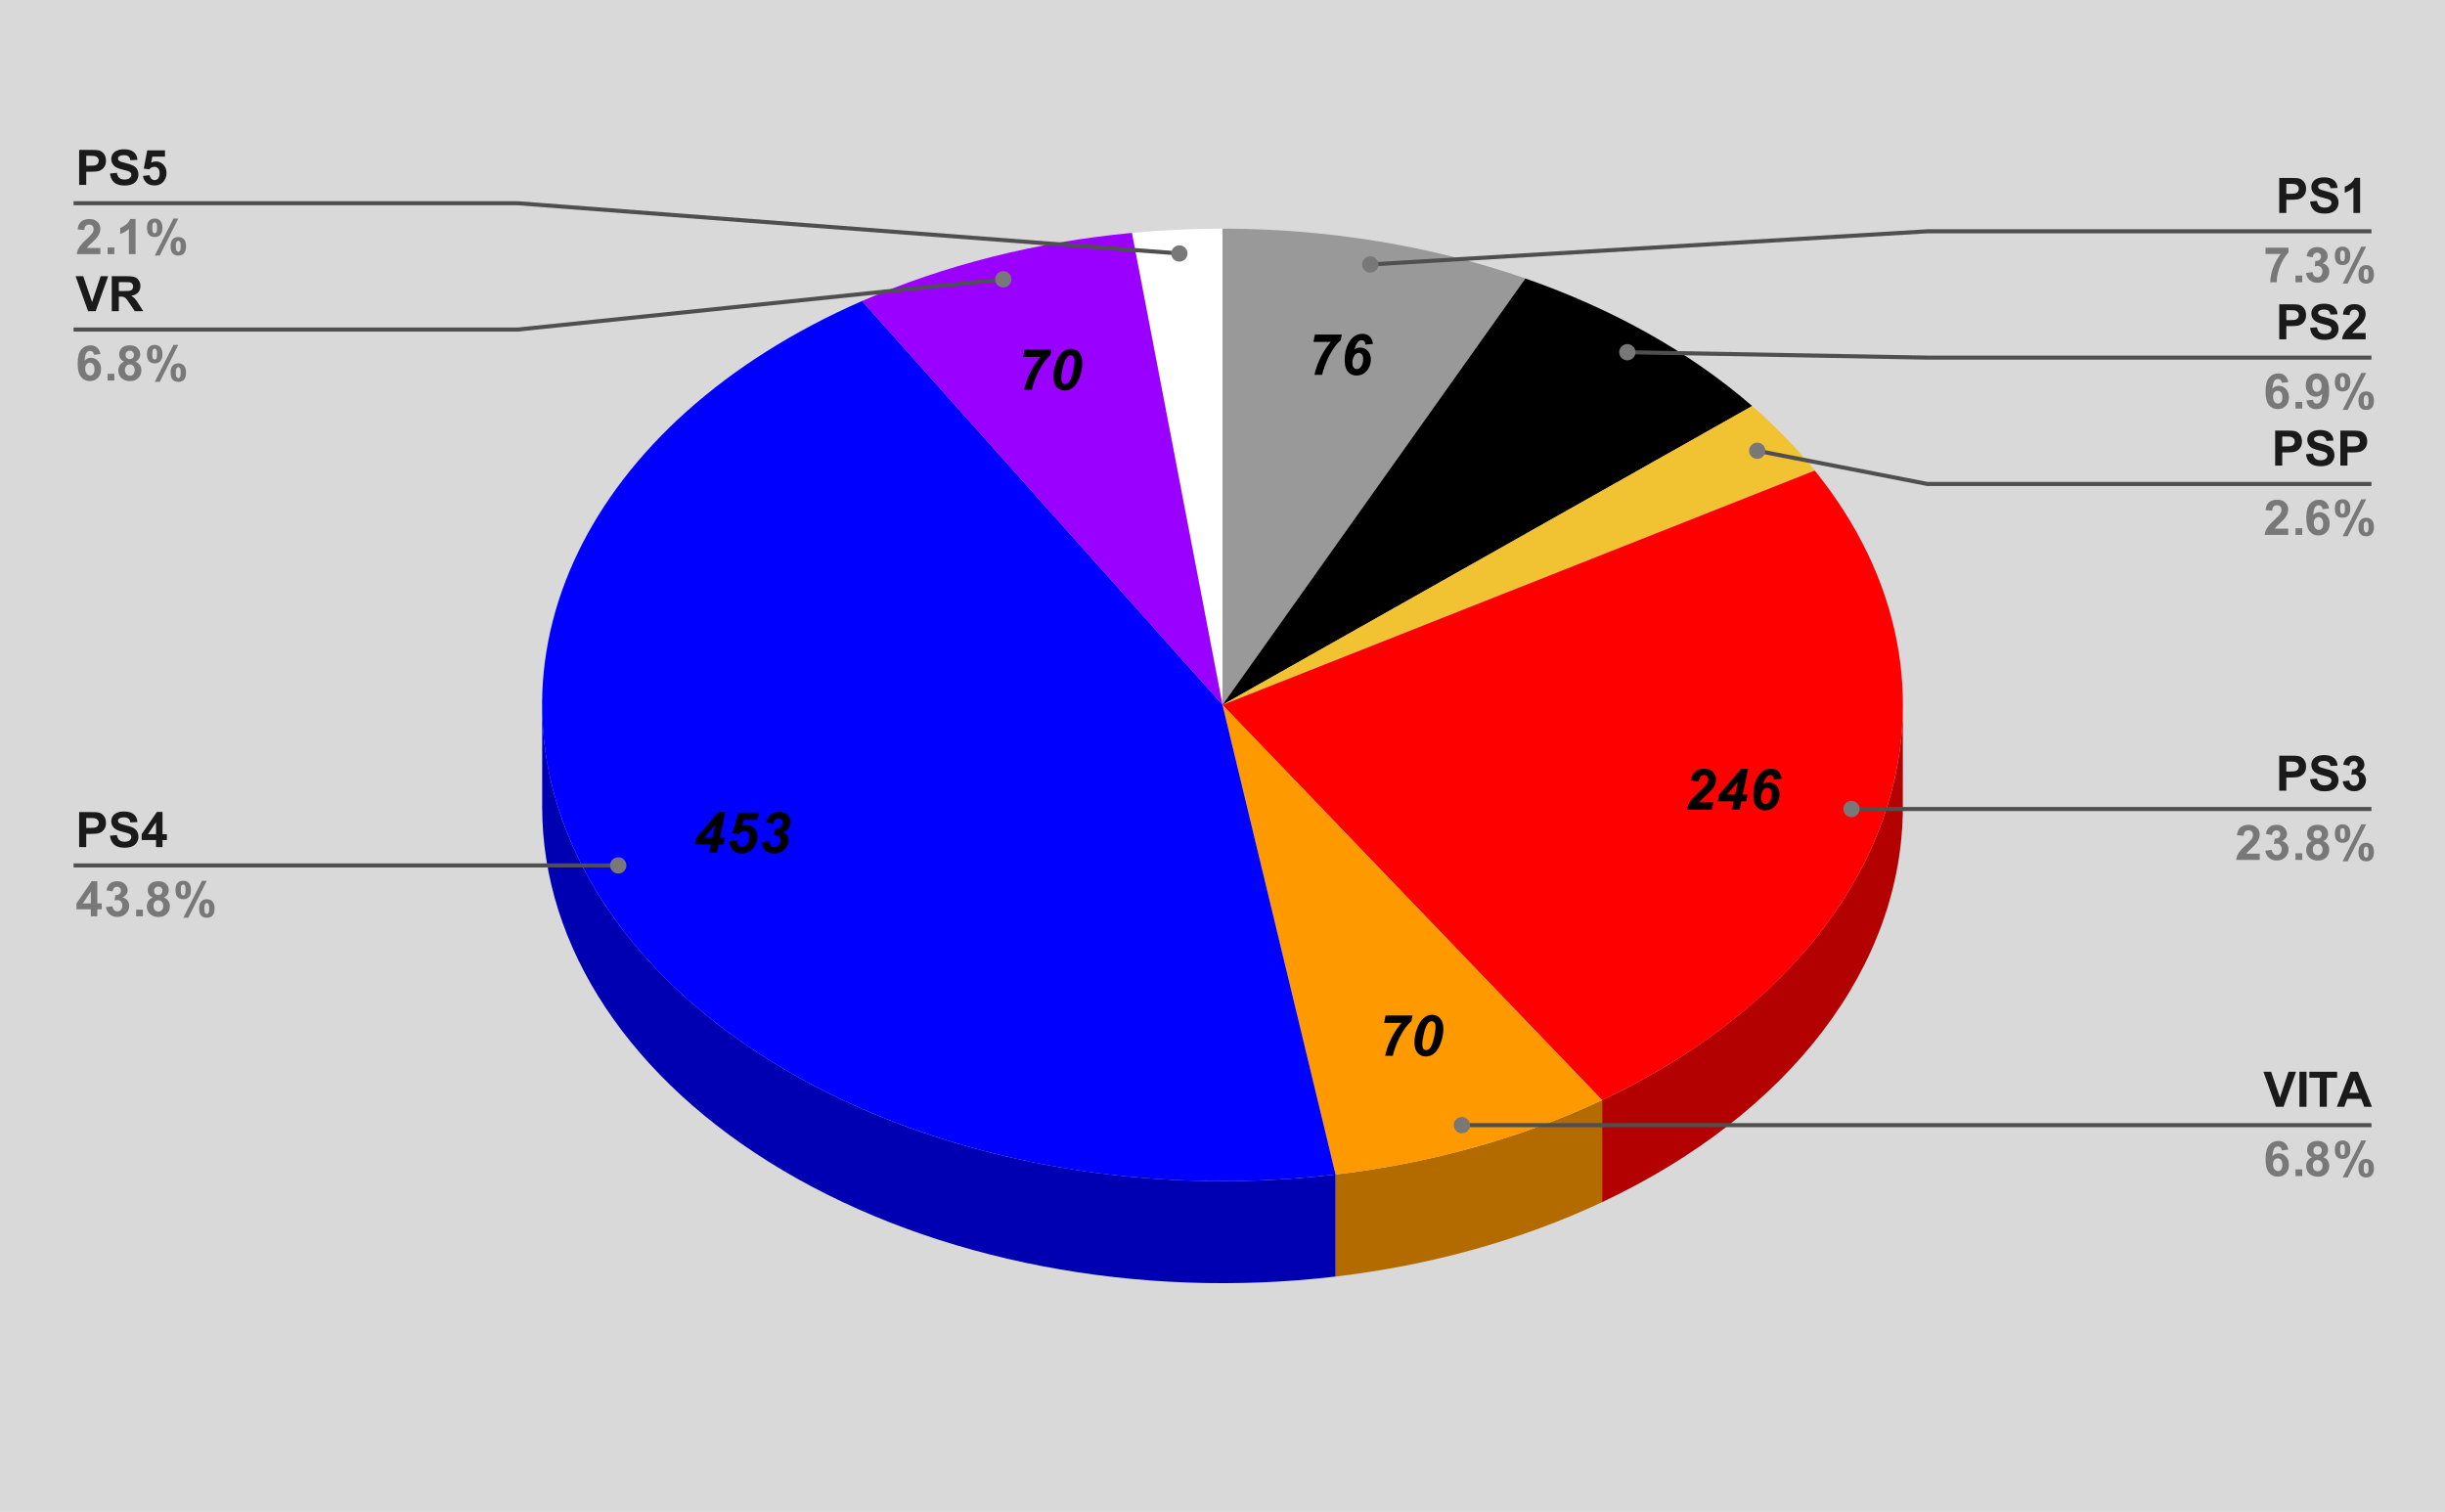 <svg version="1.1" viewBox="0.0 0.0 600.0 371.0" fill="none" stroke="none" stroke-linecap="square" stroke-miterlimit="10" width="600" height="371" xmlns:xlink="http://www.w3.org/1999/xlink" xmlns="http://www.w3.org/2000/svg"><path fill="#d9d9d9" d="M0 0L600.0 0L600.0 371.0L0 371.0L0 0Z" fill-rule="nonzero"/><path fill="#999999" d="M300.0 56.114C325.79 56.114 351.229 60.296 374.323 68.333L300.0 172.979Z" fill-rule="nonzero"/><path fill="#000000" d="M374.323 68.333C395.884 75.837 414.872 86.517 429.983 99.64L300.0 172.979Z" fill-rule="nonzero"/><path fill="#f1c232" d="M429.983 99.64C435.711 104.614 440.846 109.909 445.337 115.47L300.0 172.979Z" fill-rule="nonzero"/><path fill="#b30000" d="M466.95 198.021C466.95 236.934 439.281 273.295 393.147 295.006L393.147 269.963C439.281 248.252 466.95 211.892 466.95 172.979Z" fill-rule="nonzero"/><path fill="#ff0000" d="M445.337 115.47C488.246 168.606 465.511 235.908 393.147 269.963L300.0 172.979Z" fill-rule="nonzero"/><path fill="#b36b00" d="M393.147 295.006C373.447 304.277 351.15 310.5 327.742 313.261L327.742 288.219C351.15 285.458 373.447 279.234 393.147 269.963Z" fill-rule="nonzero"/><path fill="#ff9900" d="M393.147 269.963C373.447 279.234 351.15 285.458 327.742 288.219L300.0 172.979Z" fill-rule="nonzero"/><path fill="#ffffff" d="M277.769 57.154C285.138 56.461 292.565 56.114 300.0 56.114L300.0 172.979Z" fill-rule="nonzero"/><path fill="#9900ff" d="M211.53 73.872C231.661 65.066 254.243 59.367 277.769 57.154L300.0 172.979Z" fill-rule="nonzero"/><path fill="#0000b3" d="M327.742 313.261C279.297 318.976 229.716 309.464 192.202 287.259C154.688 265.054 133.05 232.411 133.05 198.021L133.05 172.979C133.05 207.368 154.688 240.012 192.202 262.217C229.716 284.422 279.297 293.933 327.742 288.219Z" fill-rule="nonzero"/><path fill="#0000ff" d="M327.742 288.219C249.167 297.488 172.186 266.594 143.913 214.445C115.639 162.296 143.955 103.43 211.53 73.872L300.0 172.979Z" fill-rule="nonzero"/><path fill="#000000" d="M322.307 83.905L322.682 82.093L329.291 82.093L328.994 83.499Q328.369 83.999 327.604 85.015Q326.854 86.03 326.197 87.28Q325.557 88.53 325.151 89.671Q324.572 91.218 324.447 91.983L322.572 91.983Q322.697 91.233 323.151 89.921Q323.713 88.311 324.557 86.811Q325.401 85.296 326.588 83.905L322.307 83.905ZM336.916 84.405L335.072 84.561Q335.026 83.968 334.791 83.733Q334.557 83.483 334.166 83.483Q333.666 83.483 333.291 83.89Q332.729 84.452 332.401 85.718Q333.026 85.296 333.744 85.296Q334.901 85.296 335.651 86.093Q336.401 86.89 336.401 88.249Q336.401 89.343 335.869 90.311Q335.354 91.265 334.557 91.718Q333.776 92.155 332.901 92.155Q332.072 92.155 331.385 91.749Q330.713 91.327 330.354 90.515Q329.994 89.702 329.994 88.358Q329.994 85.671 331.182 83.796Q332.369 81.921 334.322 81.921Q335.432 81.921 336.088 82.546Q336.76 83.155 336.916 84.405ZM331.869 89.03Q331.869 89.827 332.182 90.202Q332.51 90.577 332.963 90.577Q333.541 90.577 333.947 90.046Q334.51 89.327 334.51 88.124Q334.51 87.343 334.197 86.968Q333.885 86.593 333.447 86.593Q333.072 86.593 332.682 86.89Q332.307 87.171 332.088 87.796Q331.869 88.405 331.869 89.03Z" fill-rule="nonzero"/><path fill="#000000" d="M371.096 102.261L371.471 100.449L378.08 100.449L377.783 101.855Q377.158 102.355 376.393 103.37Q375.643 104.386 374.986 105.636Q374.346 106.886 373.939 108.027Q373.361 109.574 373.236 110.339L371.361 110.339Q371.486 109.589 371.939 108.277Q372.502 106.667 373.346 105.167Q374.189 103.652 375.377 102.261L371.096 102.261ZM379.299 104.589L379.674 102.839Q382.205 101.73 383.596 100.261L384.799 100.261L382.674 110.339L380.705 110.339L382.158 103.386Q381.549 103.792 380.736 104.12Q379.939 104.449 379.299 104.589Z" fill-rule="nonzero"/><path fill="#000000" d="M416.84 191.802L414.918 191.505Q415.152 190.114 415.996 189.38Q416.856 188.63 418.121 188.63Q419.527 188.63 420.324 189.396Q421.121 190.146 421.121 191.318Q421.121 191.911 420.871 192.521Q420.637 193.114 420.074 193.771Q419.668 194.224 418.746 195.083Q417.84 195.927 417.543 196.239Q417.246 196.552 416.965 196.896L420.449 196.896L420.074 198.693L413.981 198.693Q414.074 197.958 414.418 197.286Q414.762 196.614 415.262 196.052Q415.762 195.474 417.121 194.193Q418.121 193.224 418.387 192.927Q418.871 192.396 419.043 192.005Q419.231 191.614 419.231 191.302Q419.231 190.802 418.934 190.489Q418.637 190.161 418.168 190.161Q417.715 190.161 417.356 190.521Q417.012 190.864 416.84 191.802ZM425.465 196.646L421.527 196.646L421.856 195.005L427.277 188.677L428.981 188.677L427.652 194.974L428.871 194.974L428.527 196.646L427.309 196.646L426.887 198.693L425.027 198.693L425.465 196.646ZM425.809 194.974L426.465 191.849L423.824 194.974L425.809 194.974ZM437.199 191.114L435.356 191.271Q435.309 190.677 435.074 190.443Q434.84 190.193 434.449 190.193Q433.949 190.193 433.574 190.599Q433.012 191.161 432.684 192.427Q433.309 192.005 434.027 192.005Q435.184 192.005 435.934 192.802Q436.684 193.599 436.684 194.958Q436.684 196.052 436.152 197.021Q435.637 197.974 434.84 198.427Q434.059 198.864 433.184 198.864Q432.356 198.864 431.668 198.458Q430.996 198.036 430.637 197.224Q430.277 196.411 430.277 195.068Q430.277 192.38 431.465 190.505Q432.652 188.63 434.606 188.63Q435.715 188.63 436.371 189.255Q437.043 189.864 437.199 191.114ZM432.152 195.739Q432.152 196.536 432.465 196.911Q432.793 197.286 433.246 197.286Q433.824 197.286 434.231 196.755Q434.793 196.036 434.793 194.833Q434.793 194.052 434.481 193.677Q434.168 193.302 433.731 193.302Q433.356 193.302 432.965 193.599Q432.59 193.88 432.371 194.505Q432.152 195.114 432.152 195.739Z" fill-rule="nonzero"/><path fill="#000000" d="M339.655 251.01L340.03 249.197L346.639 249.197L346.343 250.603Q345.718 251.103 344.952 252.119Q344.202 253.135 343.546 254.385Q342.905 255.635 342.499 256.775Q341.921 258.322 341.796 259.088L339.921 259.088Q340.046 258.338 340.499 257.025Q341.061 255.416 341.905 253.916Q342.749 252.4 343.936 251.01L339.655 251.01ZM347.108 255.822Q347.108 254.322 347.624 252.76Q348.249 250.869 349.233 249.947Q350.218 249.025 351.421 249.025Q352.639 249.025 353.421 249.916Q354.202 250.791 354.202 252.463Q354.202 254.01 353.624 255.728Q353.061 257.432 352.093 258.353Q351.124 259.26 349.905 259.26Q348.686 259.26 347.889 258.385Q347.108 257.494 347.108 255.822ZM349.03 256.228Q349.03 257.025 349.28 257.353Q349.546 257.682 349.968 257.682Q350.514 257.682 350.936 257.182Q351.499 256.51 351.936 254.51Q352.28 252.932 352.28 252.01Q352.28 251.26 352.014 250.932Q351.764 250.603 351.343 250.603Q350.827 250.603 350.421 251.103Q349.827 251.822 349.405 253.65Q349.03 255.228 349.03 256.228Z" fill-rule="nonzero"/><path fill="#000000" d="M174.489 207.237L170.552 207.237L170.88 205.597L176.302 199.268L178.005 199.268L176.677 205.565L177.895 205.565L177.552 207.237L176.333 207.237L175.911 209.284L174.052 209.284L174.489 207.237ZM174.833 205.565L175.489 202.44L172.848 205.565L174.833 205.565ZM179.052 206.409L180.958 206.237Q180.958 206.378 180.958 206.44Q180.958 207.143 181.255 207.503Q181.567 207.847 182.067 207.847Q182.77 207.847 183.333 207.175Q183.911 206.503 183.911 205.331Q183.911 204.628 183.583 204.284Q183.27 203.925 182.739 203.925Q182.348 203.925 181.989 204.112Q181.63 204.284 181.302 204.643L179.692 204.518L181.208 199.393L186.255 199.393L185.88 201.19L182.552 201.19L182.098 202.737Q182.38 202.612 182.661 202.55Q182.958 202.472 183.239 202.472Q184.38 202.472 185.114 203.253Q185.864 204.018 185.864 205.315Q185.864 206.362 185.348 207.378Q184.833 208.378 183.911 208.925Q182.989 209.456 181.989 209.456Q180.708 209.456 179.88 208.628Q179.067 207.8 179.052 206.409ZM186.88 206.659L188.755 206.44Q188.864 207.237 189.161 207.55Q189.473 207.862 189.989 207.862Q190.645 207.862 191.083 207.409Q191.536 206.956 191.536 206.253Q191.536 205.628 191.177 205.268Q190.817 204.909 190.223 204.909Q190.067 204.909 189.911 204.94L190.255 203.315Q190.348 203.315 190.442 203.315Q191.239 203.315 191.645 202.925Q192.052 202.518 192.052 201.847Q192.052 201.347 191.77 201.081Q191.505 200.8 191.052 200.8Q190.63 200.8 190.286 201.112Q189.958 201.409 189.755 202.175L187.973 201.815Q188.302 200.706 188.911 200.112Q189.833 199.222 191.192 199.222Q192.567 199.222 193.286 199.987Q194.005 200.753 194.005 201.831Q194.005 202.612 193.536 203.237Q193.083 203.862 192.286 204.159Q192.927 204.503 193.223 205.034Q193.52 205.565 193.52 206.143Q193.52 207.253 192.739 208.19Q191.661 209.456 189.973 209.456Q188.692 209.456 187.864 208.737Q187.052 208.003 186.88 206.659Z" fill-rule="nonzero"/><path fill="#000000" d="M251.055 87.583L251.43 85.77L258.04 85.77L257.743 87.177Q257.118 87.677 256.352 88.692Q255.602 89.708 254.946 90.958Q254.305 92.208 253.899 93.349Q253.321 94.895 253.196 95.661L251.321 95.661Q251.446 94.911 251.899 93.599Q252.461 91.989 253.305 90.489Q254.149 88.974 255.336 87.583L251.055 87.583ZM258.508 92.395Q258.508 90.895 259.024 89.333Q259.649 87.442 260.633 86.52Q261.618 85.599 262.821 85.599Q264.04 85.599 264.821 86.489Q265.602 87.364 265.602 89.036Q265.602 90.583 265.024 92.302Q264.462 94.005 263.493 94.927Q262.524 95.833 261.305 95.833Q260.087 95.833 259.29 94.958Q258.508 94.067 258.508 92.395ZM260.43 92.802Q260.43 93.599 260.68 93.927Q260.946 94.255 261.368 94.255Q261.915 94.255 262.337 93.755Q262.899 93.083 263.337 91.083Q263.68 89.505 263.68 88.583Q263.68 87.833 263.415 87.505Q263.165 87.177 262.743 87.177Q262.227 87.177 261.821 87.677Q261.227 88.395 260.805 90.224Q260.43 91.802 260.43 92.802Z" fill-rule="nonzero"/><path fill="#1a1a1a" d="M19.425 45.371L19.425 36.777L22.206 36.777Q23.784 36.777 24.269 36.902Q25.003 37.105 25.503 37.762Q26.003 38.402 26.003 39.418Q26.003 40.215 25.706 40.762Q25.425 41.293 24.988 41.605Q24.55 41.902 24.081 42.012Q23.472 42.137 22.284 42.137L21.159 42.137L21.159 45.371L19.425 45.371ZM21.159 38.23L21.159 40.668L22.113 40.668Q23.128 40.668 23.472 40.543Q23.831 40.402 24.019 40.121Q24.222 39.824 24.222 39.449Q24.222 38.98 23.941 38.684Q23.659 38.371 23.238 38.293Q22.941 38.23 22.003 38.23L21.159 38.23ZM26.988 42.574L28.675 42.418Q28.831 43.262 29.284 43.668Q29.753 44.059 30.55 44.059Q31.378 44.059 31.8 43.715Q32.237 43.355 32.237 42.871Q32.237 42.574 32.05 42.355Q31.878 42.137 31.425 41.98Q31.128 41.871 30.05 41.605Q28.644 41.262 28.081 40.762Q27.3 40.043 27.3 39.027Q27.3 38.371 27.659 37.809Q28.034 37.23 28.738 36.934Q29.441 36.637 30.425 36.637Q32.05 36.637 32.862 37.355Q33.675 38.059 33.722 39.23L31.988 39.309Q31.878 38.652 31.503 38.371Q31.144 38.074 30.409 38.074Q29.659 38.074 29.222 38.387Q28.956 38.574 28.956 38.918Q28.956 39.215 29.206 39.434Q29.534 39.715 30.8 40.012Q32.066 40.309 32.675 40.637Q33.284 40.949 33.628 41.512Q33.972 42.059 33.972 42.871Q33.972 43.605 33.55 44.262Q33.144 44.902 32.394 45.215Q31.644 45.527 30.534 45.527Q28.894 45.527 28.019 44.777Q27.159 44.012 26.988 42.574ZM35.081 43.168L36.722 42.996Q36.8 43.543 37.144 43.871Q37.487 44.199 37.941 44.199Q38.456 44.199 38.816 43.777Q39.175 43.355 39.175 42.512Q39.175 41.73 38.816 41.34Q38.456 40.934 37.894 40.934Q37.175 40.934 36.612 41.559L35.284 41.371L36.128 36.902L40.487 36.902L40.487 38.434L37.378 38.434L37.112 39.902Q37.675 39.621 38.237 39.621Q39.331 39.621 40.097 40.418Q40.862 41.215 40.862 42.48Q40.862 43.543 40.253 44.387Q39.409 45.512 37.925 45.512Q36.737 45.512 35.987 44.887Q35.237 44.246 35.081 43.168Z" fill-rule="nonzero"/><path fill="#787878" d="M24.628 60.84L24.628 62.371L18.847 62.371Q18.941 61.496 19.409 60.73Q19.878 59.949 21.269 58.668Q22.378 57.637 22.628 57.262Q22.972 56.746 22.972 56.246Q22.972 55.699 22.675 55.402Q22.378 55.105 21.863 55.105Q21.347 55.105 21.034 55.418Q20.738 55.73 20.691 56.449L19.05 56.293Q19.191 54.934 19.956 54.34Q20.738 53.746 21.894 53.746Q23.175 53.746 23.894 54.434Q24.628 55.121 24.628 56.137Q24.628 56.715 24.409 57.246Q24.206 57.762 23.753 58.34Q23.456 58.715 22.675 59.434Q21.894 60.152 21.691 60.387Q21.488 60.621 21.347 60.84L24.628 60.84ZM26.409 62.371L26.409 60.73L28.066 60.73L28.066 62.371L26.409 62.371ZM33.269 62.371L31.628 62.371L31.628 56.168Q30.722 57.012 29.503 57.418L29.503 55.918Q30.144 55.715 30.894 55.121Q31.659 54.527 31.941 53.746L33.269 53.746L33.269 62.371ZM36.066 55.902Q36.066 54.746 36.566 54.199Q37.081 53.637 37.956 53.637Q38.847 53.637 39.347 54.199Q39.862 54.746 39.862 55.902Q39.862 57.059 39.347 57.621Q38.847 58.168 37.987 58.168Q37.081 58.168 36.566 57.621Q36.066 57.059 36.066 55.902ZM37.362 55.887Q37.362 56.73 37.55 57.012Q37.691 57.23 37.956 57.23Q38.222 57.23 38.362 57.012Q38.55 56.73 38.55 55.887Q38.55 55.059 38.362 54.777Q38.222 54.559 37.956 54.559Q37.691 54.559 37.55 54.762Q37.362 55.059 37.362 55.887ZM39.206 62.699L37.987 62.699L42.566 53.637L43.753 53.637L39.206 62.699ZM41.862 60.449Q41.862 59.293 42.362 58.73Q42.878 58.168 43.753 58.168Q44.644 58.168 45.144 58.73Q45.659 59.293 45.659 60.449Q45.659 61.605 45.144 62.168Q44.644 62.715 43.784 62.715Q42.878 62.715 42.362 62.168Q41.862 61.605 41.862 60.449ZM43.144 60.434Q43.144 61.277 43.347 61.559Q43.487 61.777 43.753 61.777Q44.019 61.777 44.159 61.559Q44.347 61.277 44.347 60.434Q44.347 59.605 44.159 59.309Q44.019 59.105 43.753 59.105Q43.487 59.105 43.347 59.309Q43.144 59.605 43.144 60.434Z" fill-rule="nonzero"/><path stroke="#4f4f4f" stroke-width="1.0" stroke-linecap="butt" d="M18.55 49.871L127.05 49.871L289.417 62.204" fill-rule="nonzero"/><path fill="#787878" d="M291.417 62.204C291.417 61.1 290.521 60.204 289.417 60.204C288.312 60.204 287.417 61.1 287.417 62.204C287.417 63.309 288.312 64.204 289.417 64.204C290.521 64.204 291.417 63.309 291.417 62.204" fill-rule="nonzero"/><path fill="#1a1a1a" d="M21.613 76.371L18.55 67.777L20.425 67.777L22.597 74.137L24.706 67.777L26.55 67.777L23.472 76.371L21.613 76.371ZM27.425 76.371L27.425 67.777L31.081 67.777Q32.456 67.777 33.081 68.012Q33.706 68.246 34.081 68.84Q34.456 69.434 34.456 70.184Q34.456 71.152 33.878 71.793Q33.316 72.418 32.191 72.574Q32.753 72.902 33.112 73.309Q33.487 73.699 34.097 74.699L35.159 76.371L33.081 76.371L31.831 74.496Q31.159 73.496 30.909 73.246Q30.659 72.98 30.378 72.887Q30.113 72.777 29.519 72.777L29.159 72.777L29.159 76.371L27.425 76.371ZM29.159 71.418L30.441 71.418Q31.691 71.418 32.003 71.309Q32.316 71.199 32.487 70.949Q32.675 70.684 32.675 70.293Q32.675 69.871 32.441 69.605Q32.206 69.34 31.784 69.262Q31.566 69.23 30.519 69.23L29.159 69.23L29.159 71.418Z" fill-rule="nonzero"/><path fill="#787878" d="M24.644 86.887L23.05 87.059Q22.988 86.574 22.738 86.34Q22.488 86.105 22.097 86.105Q21.581 86.105 21.222 86.574Q20.863 87.043 20.769 88.512Q21.378 87.793 22.3 87.793Q23.331 87.793 24.066 88.574Q24.8 89.355 24.8 90.605Q24.8 91.918 24.019 92.715Q23.253 93.512 22.034 93.512Q20.738 93.512 19.894 92.512Q19.066 91.496 19.066 89.199Q19.066 86.824 19.925 85.793Q20.8 84.746 22.206 84.746Q23.175 84.746 23.816 85.293Q24.456 85.84 24.644 86.887ZM20.909 90.48Q20.909 91.277 21.269 91.715Q21.644 92.152 22.113 92.152Q22.581 92.152 22.878 91.793Q23.191 91.434 23.191 90.621Q23.191 89.777 22.863 89.402Q22.534 89.012 22.034 89.012Q21.566 89.012 21.238 89.387Q20.909 89.746 20.909 90.48ZM26.409 93.371L26.409 91.73L28.066 91.73L28.066 93.371L26.409 93.371ZM30.472 88.73Q29.831 88.465 29.534 87.996Q29.253 87.527 29.253 86.965Q29.253 85.996 29.925 85.371Q30.597 84.746 31.831 84.746Q33.05 84.746 33.722 85.371Q34.409 85.996 34.409 86.965Q34.409 87.559 34.097 88.027Q33.784 88.496 33.222 88.73Q33.941 89.027 34.316 89.574Q34.691 90.121 34.691 90.84Q34.691 92.027 33.925 92.777Q33.175 93.527 31.909 93.527Q30.738 93.527 29.956 92.902Q29.034 92.184 29.034 90.918Q29.034 90.215 29.378 89.637Q29.722 89.059 30.472 88.73ZM30.816 87.074Q30.816 87.574 31.081 87.855Q31.363 88.121 31.831 88.121Q32.3 88.121 32.581 87.84Q32.862 87.559 32.862 87.074Q32.862 86.605 32.581 86.34Q32.3 86.059 31.847 86.059Q31.378 86.059 31.097 86.34Q30.816 86.621 30.816 87.074ZM30.659 90.762Q30.659 91.434 31.003 91.824Q31.363 92.199 31.878 92.199Q32.394 92.199 32.722 91.84Q33.05 91.465 33.05 90.777Q33.05 90.168 32.706 89.809Q32.378 89.434 31.863 89.434Q31.253 89.434 30.956 89.855Q30.659 90.277 30.659 90.762ZM36.066 86.902Q36.066 85.746 36.566 85.199Q37.081 84.637 37.956 84.637Q38.847 84.637 39.347 85.199Q39.862 85.746 39.862 86.902Q39.862 88.059 39.347 88.621Q38.847 89.168 37.987 89.168Q37.081 89.168 36.566 88.621Q36.066 88.059 36.066 86.902ZM37.362 86.887Q37.362 87.73 37.55 88.012Q37.691 88.23 37.956 88.23Q38.222 88.23 38.362 88.012Q38.55 87.73 38.55 86.887Q38.55 86.059 38.362 85.777Q38.222 85.559 37.956 85.559Q37.691 85.559 37.55 85.762Q37.362 86.059 37.362 86.887ZM39.206 93.699L37.987 93.699L42.566 84.637L43.753 84.637L39.206 93.699ZM41.862 91.449Q41.862 90.293 42.362 89.73Q42.878 89.168 43.753 89.168Q44.644 89.168 45.144 89.73Q45.659 90.293 45.659 91.449Q45.659 92.605 45.144 93.168Q44.644 93.715 43.784 93.715Q42.878 93.715 42.362 93.168Q41.862 92.605 41.862 91.449ZM43.144 91.434Q43.144 92.277 43.347 92.559Q43.487 92.777 43.753 92.777Q44.019 92.777 44.159 92.559Q44.347 92.277 44.347 91.434Q44.347 90.605 44.159 90.309Q44.019 90.105 43.753 90.105Q43.487 90.105 43.347 90.309Q43.144 90.605 43.144 91.434Z" fill-rule="nonzero"/><path stroke="#4f4f4f" stroke-width="1.0" stroke-linecap="butt" d="M18.55 80.871L127.05 80.871L246.207 68.538" fill-rule="nonzero"/><path fill="#787878" d="M248.207 68.538C248.207 67.433 247.312 66.538 246.207 66.538C245.103 66.538 244.207 67.433 244.207 68.538C244.207 69.642 245.103 70.538 246.207 70.538C247.312 70.538 248.207 69.642 248.207 68.538" fill-rule="nonzero"/><path fill="#1a1a1a" d="M19.425 207.872L19.425 199.278L22.206 199.278Q23.784 199.278 24.269 199.403Q25.003 199.606 25.503 200.262Q26.003 200.903 26.003 201.919Q26.003 202.716 25.706 203.262Q25.425 203.794 24.988 204.106Q24.55 204.403 24.081 204.512Q23.472 204.637 22.284 204.637L21.159 204.637L21.159 207.872L19.425 207.872ZM21.159 200.731L21.159 203.169L22.113 203.169Q23.128 203.169 23.472 203.044Q23.831 202.903 24.019 202.622Q24.222 202.325 24.222 201.95Q24.222 201.481 23.941 201.184Q23.659 200.872 23.238 200.794Q22.941 200.731 22.003 200.731L21.159 200.731ZM26.988 205.075L28.675 204.919Q28.831 205.762 29.284 206.169Q29.753 206.559 30.55 206.559Q31.378 206.559 31.8 206.216Q32.237 205.856 32.237 205.372Q32.237 205.075 32.05 204.856Q31.878 204.637 31.425 204.481Q31.128 204.372 30.05 204.106Q28.644 203.762 28.081 203.262Q27.3 202.544 27.3 201.528Q27.3 200.872 27.659 200.309Q28.034 199.731 28.738 199.434Q29.441 199.137 30.425 199.137Q32.05 199.137 32.862 199.856Q33.675 200.559 33.722 201.731L31.988 201.809Q31.878 201.153 31.503 200.872Q31.144 200.575 30.409 200.575Q29.659 200.575 29.222 200.887Q28.956 201.075 28.956 201.419Q28.956 201.716 29.206 201.934Q29.534 202.216 30.8 202.512Q32.066 202.809 32.675 203.137Q33.284 203.45 33.628 204.012Q33.972 204.559 33.972 205.372Q33.972 206.106 33.55 206.762Q33.144 207.403 32.394 207.716Q31.644 208.028 30.534 208.028Q28.894 208.028 28.019 207.278Q27.159 206.512 26.988 205.075ZM38.284 207.872L38.284 206.137L34.769 206.137L34.769 204.7L38.503 199.247L39.878 199.247L39.878 204.7L40.956 204.7L40.956 206.137L39.878 206.137L39.878 207.872L38.284 207.872ZM38.284 204.7L38.284 201.762L36.316 204.7L38.284 204.7Z" fill-rule="nonzero"/><path fill="#787878" d="M22.284 224.872L22.284 223.137L18.769 223.137L18.769 221.7L22.503 216.247L23.878 216.247L23.878 221.7L24.956 221.7L24.956 223.137L23.878 223.137L23.878 224.872L22.284 224.872ZM22.284 221.7L22.284 218.762L20.316 221.7L22.284 221.7ZM26.003 222.591L27.597 222.403Q27.675 223.012 28.003 223.341Q28.347 223.653 28.816 223.653Q29.331 223.653 29.675 223.262Q30.019 222.872 30.019 222.216Q30.019 221.606 29.675 221.247Q29.347 220.872 28.878 220.872Q28.55 220.872 28.113 220.997L28.3 219.653Q28.972 219.669 29.316 219.372Q29.675 219.059 29.675 218.544Q29.675 218.122 29.409 217.872Q29.159 217.606 28.722 217.606Q28.3 217.606 28.003 217.903Q27.706 218.184 27.644 218.747L26.128 218.497Q26.284 217.716 26.597 217.247Q26.925 216.778 27.488 216.512Q28.066 216.247 28.769 216.247Q29.988 216.247 30.722 217.012Q31.316 217.653 31.316 218.45Q31.316 219.575 30.081 220.247Q30.831 220.419 31.269 220.966Q31.706 221.512 31.706 222.294Q31.706 223.419 30.878 224.216Q30.05 225.012 28.831 225.012Q27.659 225.012 26.894 224.341Q26.128 223.669 26.003 222.591ZM33.409 224.872L33.409 223.231L35.066 223.231L35.066 224.872L33.409 224.872ZM37.472 220.231Q36.831 219.966 36.534 219.497Q36.253 219.028 36.253 218.466Q36.253 217.497 36.925 216.872Q37.597 216.247 38.831 216.247Q40.05 216.247 40.722 216.872Q41.409 217.497 41.409 218.466Q41.409 219.059 41.097 219.528Q40.784 219.997 40.222 220.231Q40.941 220.528 41.316 221.075Q41.691 221.622 41.691 222.341Q41.691 223.528 40.925 224.278Q40.175 225.028 38.909 225.028Q37.737 225.028 36.956 224.403Q36.034 223.684 36.034 222.419Q36.034 221.716 36.378 221.137Q36.722 220.559 37.472 220.231ZM37.816 218.575Q37.816 219.075 38.081 219.356Q38.362 219.622 38.831 219.622Q39.3 219.622 39.581 219.341Q39.862 219.059 39.862 218.575Q39.862 218.106 39.581 217.841Q39.3 217.559 38.847 217.559Q38.378 217.559 38.097 217.841Q37.816 218.122 37.816 218.575ZM37.659 222.262Q37.659 222.934 38.003 223.325Q38.362 223.7 38.878 223.7Q39.394 223.7 39.722 223.341Q40.05 222.966 40.05 222.278Q40.05 221.669 39.706 221.309Q39.378 220.934 38.862 220.934Q38.253 220.934 37.956 221.356Q37.659 221.778 37.659 222.262ZM43.066 218.403Q43.066 217.247 43.566 216.7Q44.081 216.137 44.956 216.137Q45.847 216.137 46.347 216.7Q46.862 217.247 46.862 218.403Q46.862 219.559 46.347 220.122Q45.847 220.669 44.987 220.669Q44.081 220.669 43.566 220.122Q43.066 219.559 43.066 218.403ZM44.362 218.387Q44.362 219.231 44.55 219.512Q44.691 219.731 44.956 219.731Q45.222 219.731 45.362 219.512Q45.55 219.231 45.55 218.387Q45.55 217.559 45.362 217.278Q45.222 217.059 44.956 217.059Q44.691 217.059 44.55 217.262Q44.362 217.559 44.362 218.387ZM46.206 225.2L44.987 225.2L49.566 216.137L50.753 216.137L46.206 225.2ZM48.862 222.95Q48.862 221.794 49.362 221.231Q49.878 220.669 50.753 220.669Q51.644 220.669 52.144 221.231Q52.659 221.794 52.659 222.95Q52.659 224.106 52.144 224.669Q51.644 225.216 50.784 225.216Q49.878 225.216 49.362 224.669Q48.862 224.106 48.862 222.95ZM50.144 222.934Q50.144 223.778 50.347 224.059Q50.487 224.278 50.753 224.278Q51.019 224.278 51.159 224.059Q51.347 223.778 51.347 222.934Q51.347 222.106 51.159 221.809Q51.019 221.606 50.753 221.606Q50.487 221.606 50.347 221.809Q50.144 222.106 50.144 222.934Z" fill-rule="nonzero"/><path stroke="#4f4f4f" stroke-width="1.0" stroke-linecap="butt" d="M18.55 212.372L127.05 212.372L151.717 212.372" fill-rule="nonzero"/><path fill="#787878" d="M153.717 212.372C153.717 211.267 152.822 210.372 151.717 210.372C150.613 210.372 149.717 211.267 149.717 212.372C149.717 213.476 150.613 214.372 151.717 214.372C152.822 214.372 153.717 213.476 153.717 212.372" fill-rule="nonzero"/><path fill="#1a1a1a" d="M559.325 52.258L559.325 43.664L562.106 43.664Q563.684 43.664 564.169 43.789Q564.903 43.992 565.403 44.648Q565.903 45.289 565.903 46.304Q565.903 47.101 565.606 47.648Q565.325 48.179 564.888 48.492Q564.45 48.789 563.981 48.898Q563.372 49.023 562.184 49.023L561.059 49.023L561.059 52.258L559.325 52.258ZM561.059 45.117L561.059 47.554L562.013 47.554Q563.028 47.554 563.372 47.429Q563.731 47.289 563.919 47.008Q564.122 46.711 564.122 46.336Q564.122 45.867 563.841 45.57Q563.559 45.258 563.138 45.179Q562.841 45.117 561.903 45.117L561.059 45.117ZM566.888 49.461L568.575 49.304Q568.731 50.148 569.184 50.554Q569.653 50.945 570.45 50.945Q571.278 50.945 571.7 50.601Q572.138 50.242 572.138 49.758Q572.138 49.461 571.95 49.242Q571.778 49.023 571.325 48.867Q571.028 48.758 569.95 48.492Q568.544 48.148 567.981 47.648Q567.2 46.929 567.2 45.914Q567.2 45.258 567.559 44.695Q567.934 44.117 568.638 43.82Q569.341 43.523 570.325 43.523Q571.95 43.523 572.763 44.242Q573.575 44.945 573.622 46.117L571.888 46.195Q571.778 45.539 571.403 45.258Q571.044 44.961 570.309 44.961Q569.559 44.961 569.122 45.273Q568.856 45.461 568.856 45.804Q568.856 46.101 569.106 46.32Q569.434 46.601 570.7 46.898Q571.966 47.195 572.575 47.523Q573.184 47.836 573.528 48.398Q573.872 48.945 573.872 49.758Q573.872 50.492 573.45 51.148Q573.044 51.789 572.294 52.101Q571.544 52.414 570.434 52.414Q568.794 52.414 567.919 51.664Q567.059 50.898 566.888 49.461ZM579.169 52.258L577.528 52.258L577.528 46.054Q576.622 46.898 575.403 47.304L575.403 45.804Q576.044 45.601 576.794 45.008Q577.559 44.414 577.841 43.633L579.169 43.633L579.169 52.258Z" fill-rule="nonzero"/><path fill="#787878" d="M555.966 62.32L555.966 60.789L561.591 60.789L561.591 61.976Q560.888 62.664 560.169 63.945Q559.45 65.226 559.075 66.679Q558.7 68.117 558.7 69.258L557.122 69.258Q557.153 67.476 557.841 65.633Q558.544 63.773 559.7 62.32L555.966 62.32ZM563.309 69.258L563.309 67.617L564.966 67.617L564.966 69.258L563.309 69.258ZM565.903 66.976L567.497 66.789Q567.575 67.398 567.903 67.726Q568.247 68.039 568.716 68.039Q569.231 68.039 569.575 67.648Q569.919 67.258 569.919 66.601Q569.919 65.992 569.575 65.633Q569.247 65.258 568.778 65.258Q568.45 65.258 568.013 65.383L568.2 64.039Q568.872 64.054 569.216 63.758Q569.575 63.445 569.575 62.929Q569.575 62.508 569.309 62.258Q569.059 61.992 568.622 61.992Q568.2 61.992 567.903 62.289Q567.606 62.57 567.544 63.133L566.028 62.883Q566.184 62.101 566.497 61.633Q566.825 61.164 567.388 60.898Q567.966 60.633 568.669 60.633Q569.888 60.633 570.622 61.398Q571.216 62.039 571.216 62.836Q571.216 63.961 569.981 64.633Q570.731 64.804 571.169 65.351Q571.606 65.898 571.606 66.679Q571.606 67.804 570.778 68.601Q569.95 69.398 568.731 69.398Q567.559 69.398 566.794 68.726Q566.028 68.054 565.903 66.976ZM572.966 62.789Q572.966 61.633 573.466 61.086Q573.981 60.523 574.856 60.523Q575.747 60.523 576.247 61.086Q576.763 61.633 576.763 62.789Q576.763 63.945 576.247 64.508Q575.747 65.054 574.888 65.054Q573.981 65.054 573.466 64.508Q572.966 63.945 572.966 62.789ZM574.263 62.773Q574.263 63.617 574.45 63.898Q574.591 64.117 574.856 64.117Q575.122 64.117 575.263 63.898Q575.45 63.617 575.45 62.773Q575.45 61.945 575.263 61.664Q575.122 61.445 574.856 61.445Q574.591 61.445 574.45 61.648Q574.263 61.945 574.263 62.773ZM576.106 69.586L574.888 69.586L579.466 60.523L580.653 60.523L576.106 69.586ZM578.763 67.336Q578.763 66.179 579.263 65.617Q579.778 65.054 580.653 65.054Q581.544 65.054 582.044 65.617Q582.559 66.179 582.559 67.336Q582.559 68.492 582.044 69.054Q581.544 69.601 580.684 69.601Q579.778 69.601 579.263 69.054Q578.763 68.492 578.763 67.336ZM580.044 67.32Q580.044 68.164 580.247 68.445Q580.388 68.664 580.653 68.664Q580.919 68.664 581.059 68.445Q581.247 68.164 581.247 67.32Q581.247 66.492 581.059 66.195Q580.919 65.992 580.653 65.992Q580.388 65.992 580.247 66.195Q580.044 66.492 580.044 67.32Z" fill-rule="nonzero"/><path stroke="#4f4f4f" stroke-width="1.0" stroke-linecap="butt" d="M581.45 56.758L472.95 56.758L336.264 64.898" fill-rule="nonzero"/><path fill="#787878" d="M338.264 64.898C338.264 63.793 337.368 62.898 336.264 62.898C335.159 62.898 334.264 63.793 334.264 64.898C334.264 66.003 335.159 66.898 336.264 66.898C337.368 66.898 338.264 66.003 338.264 64.898" fill-rule="nonzero"/><path fill="#1a1a1a" d="M559.325 83.258L559.325 74.664L562.106 74.664Q563.684 74.664 564.169 74.789Q564.903 74.992 565.403 75.648Q565.903 76.289 565.903 77.304Q565.903 78.101 565.606 78.648Q565.325 79.179 564.888 79.492Q564.45 79.789 563.981 79.898Q563.372 80.023 562.184 80.023L561.059 80.023L561.059 83.258L559.325 83.258ZM561.059 76.117L561.059 78.554L562.013 78.554Q563.028 78.554 563.372 78.429Q563.731 78.289 563.919 78.008Q564.122 77.711 564.122 77.336Q564.122 76.867 563.841 76.57Q563.559 76.258 563.138 76.179Q562.841 76.117 561.903 76.117L561.059 76.117ZM566.888 80.461L568.575 80.304Q568.731 81.148 569.184 81.554Q569.653 81.945 570.45 81.945Q571.278 81.945 571.7 81.601Q572.138 81.242 572.138 80.758Q572.138 80.461 571.95 80.242Q571.778 80.023 571.325 79.867Q571.028 79.758 569.95 79.492Q568.544 79.148 567.981 78.648Q567.2 77.929 567.2 76.914Q567.2 76.258 567.559 75.695Q567.934 75.117 568.638 74.82Q569.341 74.523 570.325 74.523Q571.95 74.523 572.763 75.242Q573.575 75.945 573.622 77.117L571.888 77.195Q571.778 76.539 571.403 76.258Q571.044 75.961 570.309 75.961Q569.559 75.961 569.122 76.273Q568.856 76.461 568.856 76.804Q568.856 77.101 569.106 77.32Q569.434 77.601 570.7 77.898Q571.966 78.195 572.575 78.523Q573.184 78.836 573.528 79.398Q573.872 79.945 573.872 80.758Q573.872 81.492 573.45 82.148Q573.044 82.789 572.294 83.101Q571.544 83.414 570.434 83.414Q568.794 83.414 567.919 82.664Q567.059 81.898 566.888 80.461ZM580.528 81.726L580.528 83.258L574.747 83.258Q574.841 82.383 575.309 81.617Q575.778 80.836 577.169 79.554Q578.278 78.523 578.528 78.148Q578.872 77.633 578.872 77.133Q578.872 76.586 578.575 76.289Q578.278 75.992 577.763 75.992Q577.247 75.992 576.934 76.304Q576.638 76.617 576.591 77.336L574.95 77.179Q575.091 75.82 575.856 75.226Q576.638 74.633 577.794 74.633Q579.075 74.633 579.794 75.32Q580.528 76.008 580.528 77.023Q580.528 77.601 580.309 78.133Q580.106 78.648 579.653 79.226Q579.356 79.601 578.575 80.32Q577.794 81.039 577.591 81.273Q577.388 81.508 577.247 81.726L580.528 81.726Z" fill-rule="nonzero"/><path fill="#787878" d="M561.544 93.773L559.95 93.945Q559.888 93.461 559.638 93.226Q559.388 92.992 558.997 92.992Q558.481 92.992 558.122 93.461Q557.763 93.929 557.669 95.398Q558.278 94.679 559.2 94.679Q560.231 94.679 560.966 95.461Q561.7 96.242 561.7 97.492Q561.7 98.804 560.919 99.601Q560.153 100.398 558.934 100.398Q557.638 100.398 556.794 99.398Q555.966 98.383 555.966 96.086Q555.966 93.711 556.825 92.679Q557.7 91.633 559.106 91.633Q560.075 91.633 560.716 92.179Q561.356 92.726 561.544 93.773ZM557.809 97.367Q557.809 98.164 558.169 98.601Q558.544 99.039 559.013 99.039Q559.481 99.039 559.778 98.679Q560.091 98.32 560.091 97.508Q560.091 96.664 559.763 96.289Q559.434 95.898 558.934 95.898Q558.466 95.898 558.138 96.273Q557.809 96.633 557.809 97.367ZM563.309 100.258L563.309 98.617L564.966 98.617L564.966 100.258L563.309 100.258ZM565.997 98.273L567.591 98.101Q567.653 98.586 567.888 98.82Q568.138 99.054 568.544 99.054Q569.059 99.054 569.403 98.586Q569.763 98.117 569.872 96.633Q569.247 97.351 568.309 97.351Q567.309 97.351 566.559 96.57Q565.825 95.789 565.825 94.539Q565.825 93.226 566.606 92.429Q567.388 91.633 568.591 91.633Q569.888 91.633 570.731 92.648Q571.575 93.648 571.575 95.961Q571.575 98.32 570.7 99.367Q569.825 100.414 568.419 100.414Q567.419 100.414 566.794 99.883Q566.169 99.336 565.997 98.273ZM569.716 94.679Q569.716 93.883 569.356 93.445Q568.997 92.992 568.513 92.992Q568.059 92.992 567.747 93.351Q567.45 93.711 567.45 94.539Q567.45 95.367 567.778 95.758Q568.106 96.148 568.591 96.148Q569.075 96.148 569.388 95.773Q569.716 95.398 569.716 94.679ZM572.966 93.789Q572.966 92.633 573.466 92.086Q573.981 91.523 574.856 91.523Q575.747 91.523 576.247 92.086Q576.763 92.633 576.763 93.789Q576.763 94.945 576.247 95.508Q575.747 96.054 574.888 96.054Q573.981 96.054 573.466 95.508Q572.966 94.945 572.966 93.789ZM574.263 93.773Q574.263 94.617 574.45 94.898Q574.591 95.117 574.856 95.117Q575.122 95.117 575.263 94.898Q575.45 94.617 575.45 93.773Q575.45 92.945 575.263 92.664Q575.122 92.445 574.856 92.445Q574.591 92.445 574.45 92.648Q574.263 92.945 574.263 93.773ZM576.106 100.586L574.888 100.586L579.466 91.523L580.653 91.523L576.106 100.586ZM578.763 98.336Q578.763 97.179 579.263 96.617Q579.778 96.054 580.653 96.054Q581.544 96.054 582.044 96.617Q582.559 97.179 582.559 98.336Q582.559 99.492 582.044 100.054Q581.544 100.601 580.684 100.601Q579.778 100.601 579.263 100.054Q578.763 99.492 578.763 98.336ZM580.044 98.32Q580.044 99.164 580.247 99.445Q580.388 99.664 580.653 99.664Q580.919 99.664 581.059 99.445Q581.247 99.164 581.247 98.32Q581.247 97.492 581.059 97.195Q580.919 96.992 580.653 96.992Q580.388 96.992 580.247 97.195Q580.044 97.492 580.044 98.32Z" fill-rule="nonzero"/><path stroke="#4f4f4f" stroke-width="1.0" stroke-linecap="butt" d="M581.45 87.758L472.95 87.758L399.343 86.434" fill-rule="nonzero"/><path fill="#787878" d="M401.343 86.434C401.343 85.33 400.448 84.434 399.343 84.434C398.239 84.434 397.343 85.33 397.343 86.434C397.343 87.539 398.239 88.434 399.343 88.434C400.448 88.434 401.343 87.539 401.343 86.434" fill-rule="nonzero"/><path fill="#1a1a1a" d="M558.325 114.258L558.325 105.664L561.106 105.664Q562.684 105.664 563.169 105.789Q563.903 105.992 564.403 106.648Q564.903 107.289 564.903 108.304Q564.903 109.101 564.606 109.648Q564.325 110.179 563.888 110.492Q563.45 110.789 562.981 110.898Q562.372 111.023 561.184 111.023L560.059 111.023L560.059 114.258L558.325 114.258ZM560.059 107.117L560.059 109.554L561.013 109.554Q562.028 109.554 562.372 109.429Q562.731 109.289 562.919 109.008Q563.122 108.711 563.122 108.336Q563.122 107.867 562.841 107.57Q562.559 107.258 562.138 107.179Q561.841 107.117 560.903 107.117L560.059 107.117ZM565.888 111.461L567.575 111.304Q567.731 112.148 568.184 112.554Q568.653 112.945 569.45 112.945Q570.278 112.945 570.7 112.601Q571.138 112.242 571.138 111.758Q571.138 111.461 570.95 111.242Q570.778 111.023 570.325 110.867Q570.028 110.758 568.95 110.492Q567.544 110.148 566.981 109.648Q566.2 108.929 566.2 107.914Q566.2 107.258 566.559 106.695Q566.934 106.117 567.638 105.82Q568.341 105.523 569.325 105.523Q570.95 105.523 571.763 106.242Q572.575 106.945 572.622 108.117L570.888 108.195Q570.778 107.539 570.403 107.258Q570.044 106.961 569.309 106.961Q568.559 106.961 568.122 107.273Q567.856 107.461 567.856 107.804Q567.856 108.101 568.106 108.32Q568.434 108.601 569.7 108.898Q570.966 109.195 571.575 109.523Q572.184 109.836 572.528 110.398Q572.872 110.945 572.872 111.758Q572.872 112.492 572.45 113.148Q572.044 113.789 571.294 114.101Q570.544 114.414 569.434 114.414Q567.794 114.414 566.919 113.664Q566.059 112.898 565.888 111.461ZM574.325 114.258L574.325 105.664L577.106 105.664Q578.684 105.664 579.169 105.789Q579.903 105.992 580.403 106.648Q580.903 107.289 580.903 108.304Q580.903 109.101 580.606 109.648Q580.325 110.179 579.888 110.492Q579.45 110.789 578.981 110.898Q578.372 111.023 577.184 111.023L576.059 111.023L576.059 114.258L574.325 114.258ZM576.059 107.117L576.059 109.554L577.013 109.554Q578.028 109.554 578.372 109.429Q578.731 109.289 578.919 109.008Q579.122 108.711 579.122 108.336Q579.122 107.867 578.841 107.57Q578.559 107.258 578.138 107.179Q577.841 107.117 576.903 107.117L576.059 107.117Z" fill-rule="nonzero"/><path fill="#787878" d="M561.528 129.726L561.528 131.258L555.747 131.258Q555.841 130.383 556.309 129.617Q556.778 128.836 558.169 127.554Q559.278 126.523 559.528 126.148Q559.872 125.633 559.872 125.133Q559.872 124.586 559.575 124.289Q559.278 123.992 558.763 123.992Q558.247 123.992 557.934 124.304Q557.638 124.617 557.591 125.336L555.95 125.179Q556.091 123.82 556.856 123.226Q557.638 122.633 558.794 122.633Q560.075 122.633 560.794 123.32Q561.528 124.008 561.528 125.023Q561.528 125.601 561.309 126.133Q561.106 126.648 560.653 127.226Q560.356 127.601 559.575 128.32Q558.794 129.039 558.591 129.273Q558.388 129.508 558.247 129.726L561.528 129.726ZM563.309 131.258L563.309 129.617L564.966 129.617L564.966 131.258L563.309 131.258ZM571.544 124.773L569.95 124.945Q569.888 124.461 569.638 124.226Q569.388 123.992 568.997 123.992Q568.481 123.992 568.122 124.461Q567.763 124.929 567.669 126.398Q568.278 125.679 569.2 125.679Q570.231 125.679 570.966 126.461Q571.7 127.242 571.7 128.492Q571.7 129.804 570.919 130.601Q570.153 131.398 568.934 131.398Q567.638 131.398 566.794 130.398Q565.966 129.383 565.966 127.086Q565.966 124.711 566.825 123.679Q567.7 122.633 569.106 122.633Q570.075 122.633 570.716 123.179Q571.356 123.726 571.544 124.773ZM567.809 128.367Q567.809 129.164 568.169 129.601Q568.544 130.039 569.013 130.039Q569.481 130.039 569.778 129.679Q570.091 129.32 570.091 128.508Q570.091 127.664 569.763 127.289Q569.434 126.898 568.934 126.898Q568.466 126.898 568.138 127.273Q567.809 127.633 567.809 128.367ZM572.966 124.789Q572.966 123.633 573.466 123.086Q573.981 122.523 574.856 122.523Q575.747 122.523 576.247 123.086Q576.763 123.633 576.763 124.789Q576.763 125.945 576.247 126.508Q575.747 127.054 574.888 127.054Q573.981 127.054 573.466 126.508Q572.966 125.945 572.966 124.789ZM574.263 124.773Q574.263 125.617 574.45 125.898Q574.591 126.117 574.856 126.117Q575.122 126.117 575.263 125.898Q575.45 125.617 575.45 124.773Q575.45 123.945 575.263 123.664Q575.122 123.445 574.856 123.445Q574.591 123.445 574.45 123.648Q574.263 123.945 574.263 124.773ZM576.106 131.586L574.888 131.586L579.466 122.523L580.653 122.523L576.106 131.586ZM578.763 129.336Q578.763 128.179 579.263 127.617Q579.778 127.054 580.653 127.054Q581.544 127.054 582.044 127.617Q582.559 128.179 582.559 129.336Q582.559 130.492 582.044 131.054Q581.544 131.601 580.684 131.601Q579.778 131.601 579.263 131.054Q578.763 130.492 578.763 129.336ZM580.044 129.32Q580.044 130.164 580.247 130.445Q580.388 130.664 580.653 130.664Q580.919 130.664 581.059 130.445Q581.247 130.164 581.247 129.32Q581.247 128.492 581.059 128.195Q580.919 127.992 580.653 127.992Q580.388 127.992 580.247 128.195Q580.044 128.492 580.044 129.32Z" fill-rule="nonzero"/><path stroke="#4f4f4f" stroke-width="1.0" stroke-linecap="butt" d="M581.45 118.758L472.95 118.758L431.218 110.617" fill-rule="nonzero"/><path fill="#787878" d="M433.218 110.617C433.218 109.513 432.322 108.617 431.218 108.617C430.113 108.617 429.218 109.513 429.218 110.617C429.218 111.722 430.113 112.617 431.218 112.617C432.322 112.617 433.218 111.722 433.218 110.617" fill-rule="nonzero"/><path fill="#1a1a1a" d="M559.325 194.027L559.325 185.434L562.106 185.434Q563.684 185.434 564.169 185.559Q564.903 185.762 565.403 186.418Q565.903 187.059 565.903 188.074Q565.903 188.871 565.606 189.418Q565.325 189.949 564.888 190.262Q564.45 190.559 563.981 190.668Q563.372 190.793 562.184 190.793L561.059 190.793L561.059 194.027L559.325 194.027ZM561.059 186.887L561.059 189.324L562.013 189.324Q563.028 189.324 563.372 189.199Q563.731 189.059 563.919 188.777Q564.122 188.481 564.122 188.106Q564.122 187.637 563.841 187.34Q563.559 187.027 563.138 186.949Q562.841 186.887 561.903 186.887L561.059 186.887ZM566.888 191.231L568.575 191.074Q568.731 191.918 569.184 192.324Q569.653 192.715 570.45 192.715Q571.278 192.715 571.7 192.371Q572.138 192.012 572.138 191.527Q572.138 191.231 571.95 191.012Q571.778 190.793 571.325 190.637Q571.028 190.527 569.95 190.262Q568.544 189.918 567.981 189.418Q567.2 188.699 567.2 187.684Q567.2 187.027 567.559 186.465Q567.934 185.887 568.638 185.59Q569.341 185.293 570.325 185.293Q571.95 185.293 572.763 186.012Q573.575 186.715 573.622 187.887L571.888 187.965Q571.778 187.309 571.403 187.027Q571.044 186.731 570.309 186.731Q569.559 186.731 569.122 187.043Q568.856 187.231 568.856 187.574Q568.856 187.871 569.106 188.09Q569.434 188.371 570.7 188.668Q571.966 188.965 572.575 189.293Q573.184 189.606 573.528 190.168Q573.872 190.715 573.872 191.527Q573.872 192.262 573.45 192.918Q573.044 193.559 572.294 193.871Q571.544 194.184 570.434 194.184Q568.794 194.184 567.919 193.434Q567.059 192.668 566.888 191.231ZM574.903 191.746L576.497 191.559Q576.575 192.168 576.903 192.496Q577.247 192.809 577.716 192.809Q578.231 192.809 578.575 192.418Q578.919 192.027 578.919 191.371Q578.919 190.762 578.575 190.402Q578.247 190.027 577.778 190.027Q577.45 190.027 577.013 190.152L577.2 188.809Q577.872 188.824 578.216 188.527Q578.575 188.215 578.575 187.699Q578.575 187.277 578.309 187.027Q578.059 186.762 577.622 186.762Q577.2 186.762 576.903 187.059Q576.606 187.34 576.544 187.902L575.028 187.652Q575.184 186.871 575.497 186.402Q575.825 185.934 576.388 185.668Q576.966 185.402 577.669 185.402Q578.888 185.402 579.622 186.168Q580.216 186.809 580.216 187.606Q580.216 188.731 578.981 189.402Q579.731 189.574 580.169 190.121Q580.606 190.668 580.606 191.449Q580.606 192.574 579.778 193.371Q578.95 194.168 577.731 194.168Q576.559 194.168 575.794 193.496Q575.028 192.824 574.903 191.746Z" fill-rule="nonzero"/><path fill="#787878" d="M554.528 209.496L554.528 211.027L548.747 211.027Q548.841 210.152 549.309 209.387Q549.778 208.606 551.169 207.324Q552.278 206.293 552.528 205.918Q552.872 205.402 552.872 204.902Q552.872 204.356 552.575 204.059Q552.278 203.762 551.763 203.762Q551.247 203.762 550.934 204.074Q550.638 204.387 550.591 205.106L548.95 204.949Q549.091 203.59 549.856 202.996Q550.638 202.402 551.794 202.402Q553.075 202.402 553.794 203.09Q554.528 203.777 554.528 204.793Q554.528 205.371 554.309 205.902Q554.106 206.418 553.653 206.996Q553.356 207.371 552.575 208.09Q551.794 208.809 551.591 209.043Q551.388 209.277 551.247 209.496L554.528 209.496ZM555.903 208.746L557.497 208.559Q557.575 209.168 557.903 209.496Q558.247 209.809 558.716 209.809Q559.231 209.809 559.575 209.418Q559.919 209.027 559.919 208.371Q559.919 207.762 559.575 207.402Q559.247 207.027 558.778 207.027Q558.45 207.027 558.013 207.152L558.2 205.809Q558.872 205.824 559.216 205.527Q559.575 205.215 559.575 204.699Q559.575 204.277 559.309 204.027Q559.059 203.762 558.622 203.762Q558.2 203.762 557.903 204.059Q557.606 204.34 557.544 204.902L556.028 204.652Q556.184 203.871 556.497 203.402Q556.825 202.934 557.388 202.668Q557.966 202.402 558.669 202.402Q559.888 202.402 560.622 203.168Q561.216 203.809 561.216 204.606Q561.216 205.731 559.981 206.402Q560.731 206.574 561.169 207.121Q561.606 207.668 561.606 208.449Q561.606 209.574 560.778 210.371Q559.95 211.168 558.731 211.168Q557.559 211.168 556.794 210.496Q556.028 209.824 555.903 208.746ZM563.309 211.027L563.309 209.387L564.966 209.387L564.966 211.027L563.309 211.027ZM567.372 206.387Q566.731 206.121 566.434 205.652Q566.153 205.184 566.153 204.621Q566.153 203.652 566.825 203.027Q567.497 202.402 568.731 202.402Q569.95 202.402 570.622 203.027Q571.309 203.652 571.309 204.621Q571.309 205.215 570.997 205.684Q570.684 206.152 570.122 206.387Q570.841 206.684 571.216 207.231Q571.591 207.777 571.591 208.496Q571.591 209.684 570.825 210.434Q570.075 211.184 568.809 211.184Q567.638 211.184 566.856 210.559Q565.934 209.84 565.934 208.574Q565.934 207.871 566.278 207.293Q566.622 206.715 567.372 206.387ZM567.716 204.731Q567.716 205.231 567.981 205.512Q568.263 205.777 568.731 205.777Q569.2 205.777 569.481 205.496Q569.763 205.215 569.763 204.731Q569.763 204.262 569.481 203.996Q569.2 203.715 568.747 203.715Q568.278 203.715 567.997 203.996Q567.716 204.277 567.716 204.731ZM567.559 208.418Q567.559 209.09 567.903 209.481Q568.263 209.856 568.778 209.856Q569.294 209.856 569.622 209.496Q569.95 209.121 569.95 208.434Q569.95 207.824 569.606 207.465Q569.278 207.09 568.763 207.09Q568.153 207.09 567.856 207.512Q567.559 207.934 567.559 208.418ZM572.966 204.559Q572.966 203.402 573.466 202.856Q573.981 202.293 574.856 202.293Q575.747 202.293 576.247 202.856Q576.763 203.402 576.763 204.559Q576.763 205.715 576.247 206.277Q575.747 206.824 574.888 206.824Q573.981 206.824 573.466 206.277Q572.966 205.715 572.966 204.559ZM574.263 204.543Q574.263 205.387 574.45 205.668Q574.591 205.887 574.856 205.887Q575.122 205.887 575.263 205.668Q575.45 205.387 575.45 204.543Q575.45 203.715 575.263 203.434Q575.122 203.215 574.856 203.215Q574.591 203.215 574.45 203.418Q574.263 203.715 574.263 204.543ZM576.106 211.356L574.888 211.356L579.466 202.293L580.653 202.293L576.106 211.356ZM578.763 209.106Q578.763 207.949 579.263 207.387Q579.778 206.824 580.653 206.824Q581.544 206.824 582.044 207.387Q582.559 207.949 582.559 209.106Q582.559 210.262 582.044 210.824Q581.544 211.371 580.684 211.371Q579.778 211.371 579.263 210.824Q578.763 210.262 578.763 209.106ZM580.044 209.09Q580.044 209.934 580.247 210.215Q580.388 210.434 580.653 210.434Q580.919 210.434 581.059 210.215Q581.247 209.934 581.247 209.09Q581.247 208.262 581.059 207.965Q580.919 207.762 580.653 207.762Q580.388 207.762 580.247 207.965Q580.044 208.262 580.044 209.09Z" fill-rule="nonzero"/><path stroke="#4f4f4f" stroke-width="1.0" stroke-linecap="butt" d="M581.45 198.527L472.95 198.527L454.346 198.527" fill-rule="nonzero"/><path fill="#787878" d="M456.346 198.527C456.346 197.423 455.45 196.527 454.346 196.527C453.241 196.527 452.346 197.423 452.346 198.527C452.346 199.632 453.241 200.527 454.346 200.527C455.45 200.527 456.346 199.632 456.346 198.527" fill-rule="nonzero"/><path fill="#1a1a1a" d="M558.513 271.605L555.45 263.011L557.325 263.011L559.497 269.37L561.606 263.011L563.45 263.011L560.372 271.605L558.513 271.605ZM564.278 271.605L564.278 263.011L566.013 263.011L566.013 271.605L564.278 271.605ZM569.263 271.605L569.263 264.464L566.716 264.464L566.716 263.011L573.528 263.011L573.528 264.464L570.997 264.464L570.997 271.605L569.263 271.605ZM582.075 271.605L580.184 271.605L579.434 269.651L575.997 269.651L575.294 271.605L573.45 271.605L576.794 263.011L578.638 263.011L582.075 271.605ZM578.872 268.198L577.7 265.011L576.528 268.198L578.872 268.198Z" fill-rule="nonzero"/><path fill="#787878" d="M561.544 282.12L559.95 282.292Q559.888 281.808 559.638 281.573Q559.388 281.339 558.997 281.339Q558.481 281.339 558.122 281.808Q557.763 282.276 557.669 283.745Q558.278 283.026 559.2 283.026Q560.231 283.026 560.966 283.808Q561.7 284.589 561.7 285.839Q561.7 287.151 560.919 287.948Q560.153 288.745 558.934 288.745Q557.638 288.745 556.794 287.745Q555.966 286.73 555.966 284.433Q555.966 282.058 556.825 281.026Q557.7 279.98 559.106 279.98Q560.075 279.98 560.716 280.526Q561.356 281.073 561.544 282.12ZM557.809 285.714Q557.809 286.511 558.169 286.948Q558.544 287.386 559.013 287.386Q559.481 287.386 559.778 287.026Q560.091 286.667 560.091 285.855Q560.091 285.011 559.763 284.636Q559.434 284.245 558.934 284.245Q558.466 284.245 558.138 284.62Q557.809 284.98 557.809 285.714ZM563.309 288.605L563.309 286.964L564.966 286.964L564.966 288.605L563.309 288.605ZM567.372 283.964Q566.731 283.698 566.434 283.23Q566.153 282.761 566.153 282.198Q566.153 281.23 566.825 280.605Q567.497 279.98 568.731 279.98Q569.95 279.98 570.622 280.605Q571.309 281.23 571.309 282.198Q571.309 282.792 570.997 283.261Q570.684 283.73 570.122 283.964Q570.841 284.261 571.216 284.808Q571.591 285.355 571.591 286.073Q571.591 287.261 570.825 288.011Q570.075 288.761 568.809 288.761Q567.638 288.761 566.856 288.136Q565.934 287.417 565.934 286.151Q565.934 285.448 566.278 284.87Q566.622 284.292 567.372 283.964ZM567.716 282.308Q567.716 282.808 567.981 283.089Q568.263 283.355 568.731 283.355Q569.2 283.355 569.481 283.073Q569.763 282.792 569.763 282.308Q569.763 281.839 569.481 281.573Q569.2 281.292 568.747 281.292Q568.278 281.292 567.997 281.573Q567.716 281.855 567.716 282.308ZM567.559 285.995Q567.559 286.667 567.903 287.058Q568.263 287.433 568.778 287.433Q569.294 287.433 569.622 287.073Q569.95 286.698 569.95 286.011Q569.95 285.401 569.606 285.042Q569.278 284.667 568.763 284.667Q568.153 284.667 567.856 285.089Q567.559 285.511 567.559 285.995ZM572.966 282.136Q572.966 280.98 573.466 280.433Q573.981 279.87 574.856 279.87Q575.747 279.87 576.247 280.433Q576.763 280.98 576.763 282.136Q576.763 283.292 576.247 283.855Q575.747 284.401 574.888 284.401Q573.981 284.401 573.466 283.855Q572.966 283.292 572.966 282.136ZM574.263 282.12Q574.263 282.964 574.45 283.245Q574.591 283.464 574.856 283.464Q575.122 283.464 575.263 283.245Q575.45 282.964 575.45 282.12Q575.45 281.292 575.263 281.011Q575.122 280.792 574.856 280.792Q574.591 280.792 574.45 280.995Q574.263 281.292 574.263 282.12ZM576.106 288.933L574.888 288.933L579.466 279.87L580.653 279.87L576.106 288.933ZM578.763 286.683Q578.763 285.526 579.263 284.964Q579.778 284.401 580.653 284.401Q581.544 284.401 582.044 284.964Q582.559 285.526 582.559 286.683Q582.559 287.839 582.044 288.401Q581.544 288.948 580.684 288.948Q579.778 288.948 579.263 288.401Q578.763 287.839 578.763 286.683ZM580.044 286.667Q580.044 287.511 580.247 287.792Q580.388 288.011 580.653 288.011Q580.919 288.011 581.059 287.792Q581.247 287.511 581.247 286.667Q581.247 285.839 581.059 285.542Q580.919 285.339 580.653 285.339Q580.388 285.339 580.247 285.542Q580.044 285.839 580.044 286.667Z" fill-rule="nonzero"/><path stroke="#4f4f4f" stroke-width="1.0" stroke-linecap="butt" d="M581.45 276.105L472.95 276.105L358.743 276.105" fill-rule="nonzero"/><path fill="#787878" d="M360.743 276.105C360.743 275 359.848 274.105 358.743 274.105C357.639 274.105 356.743 275 356.743 276.105C356.743 277.209 357.639 278.105 358.743 278.105C359.848 278.105 360.743 277.209 360.743 276.105" fill-rule="nonzero"/></svg>